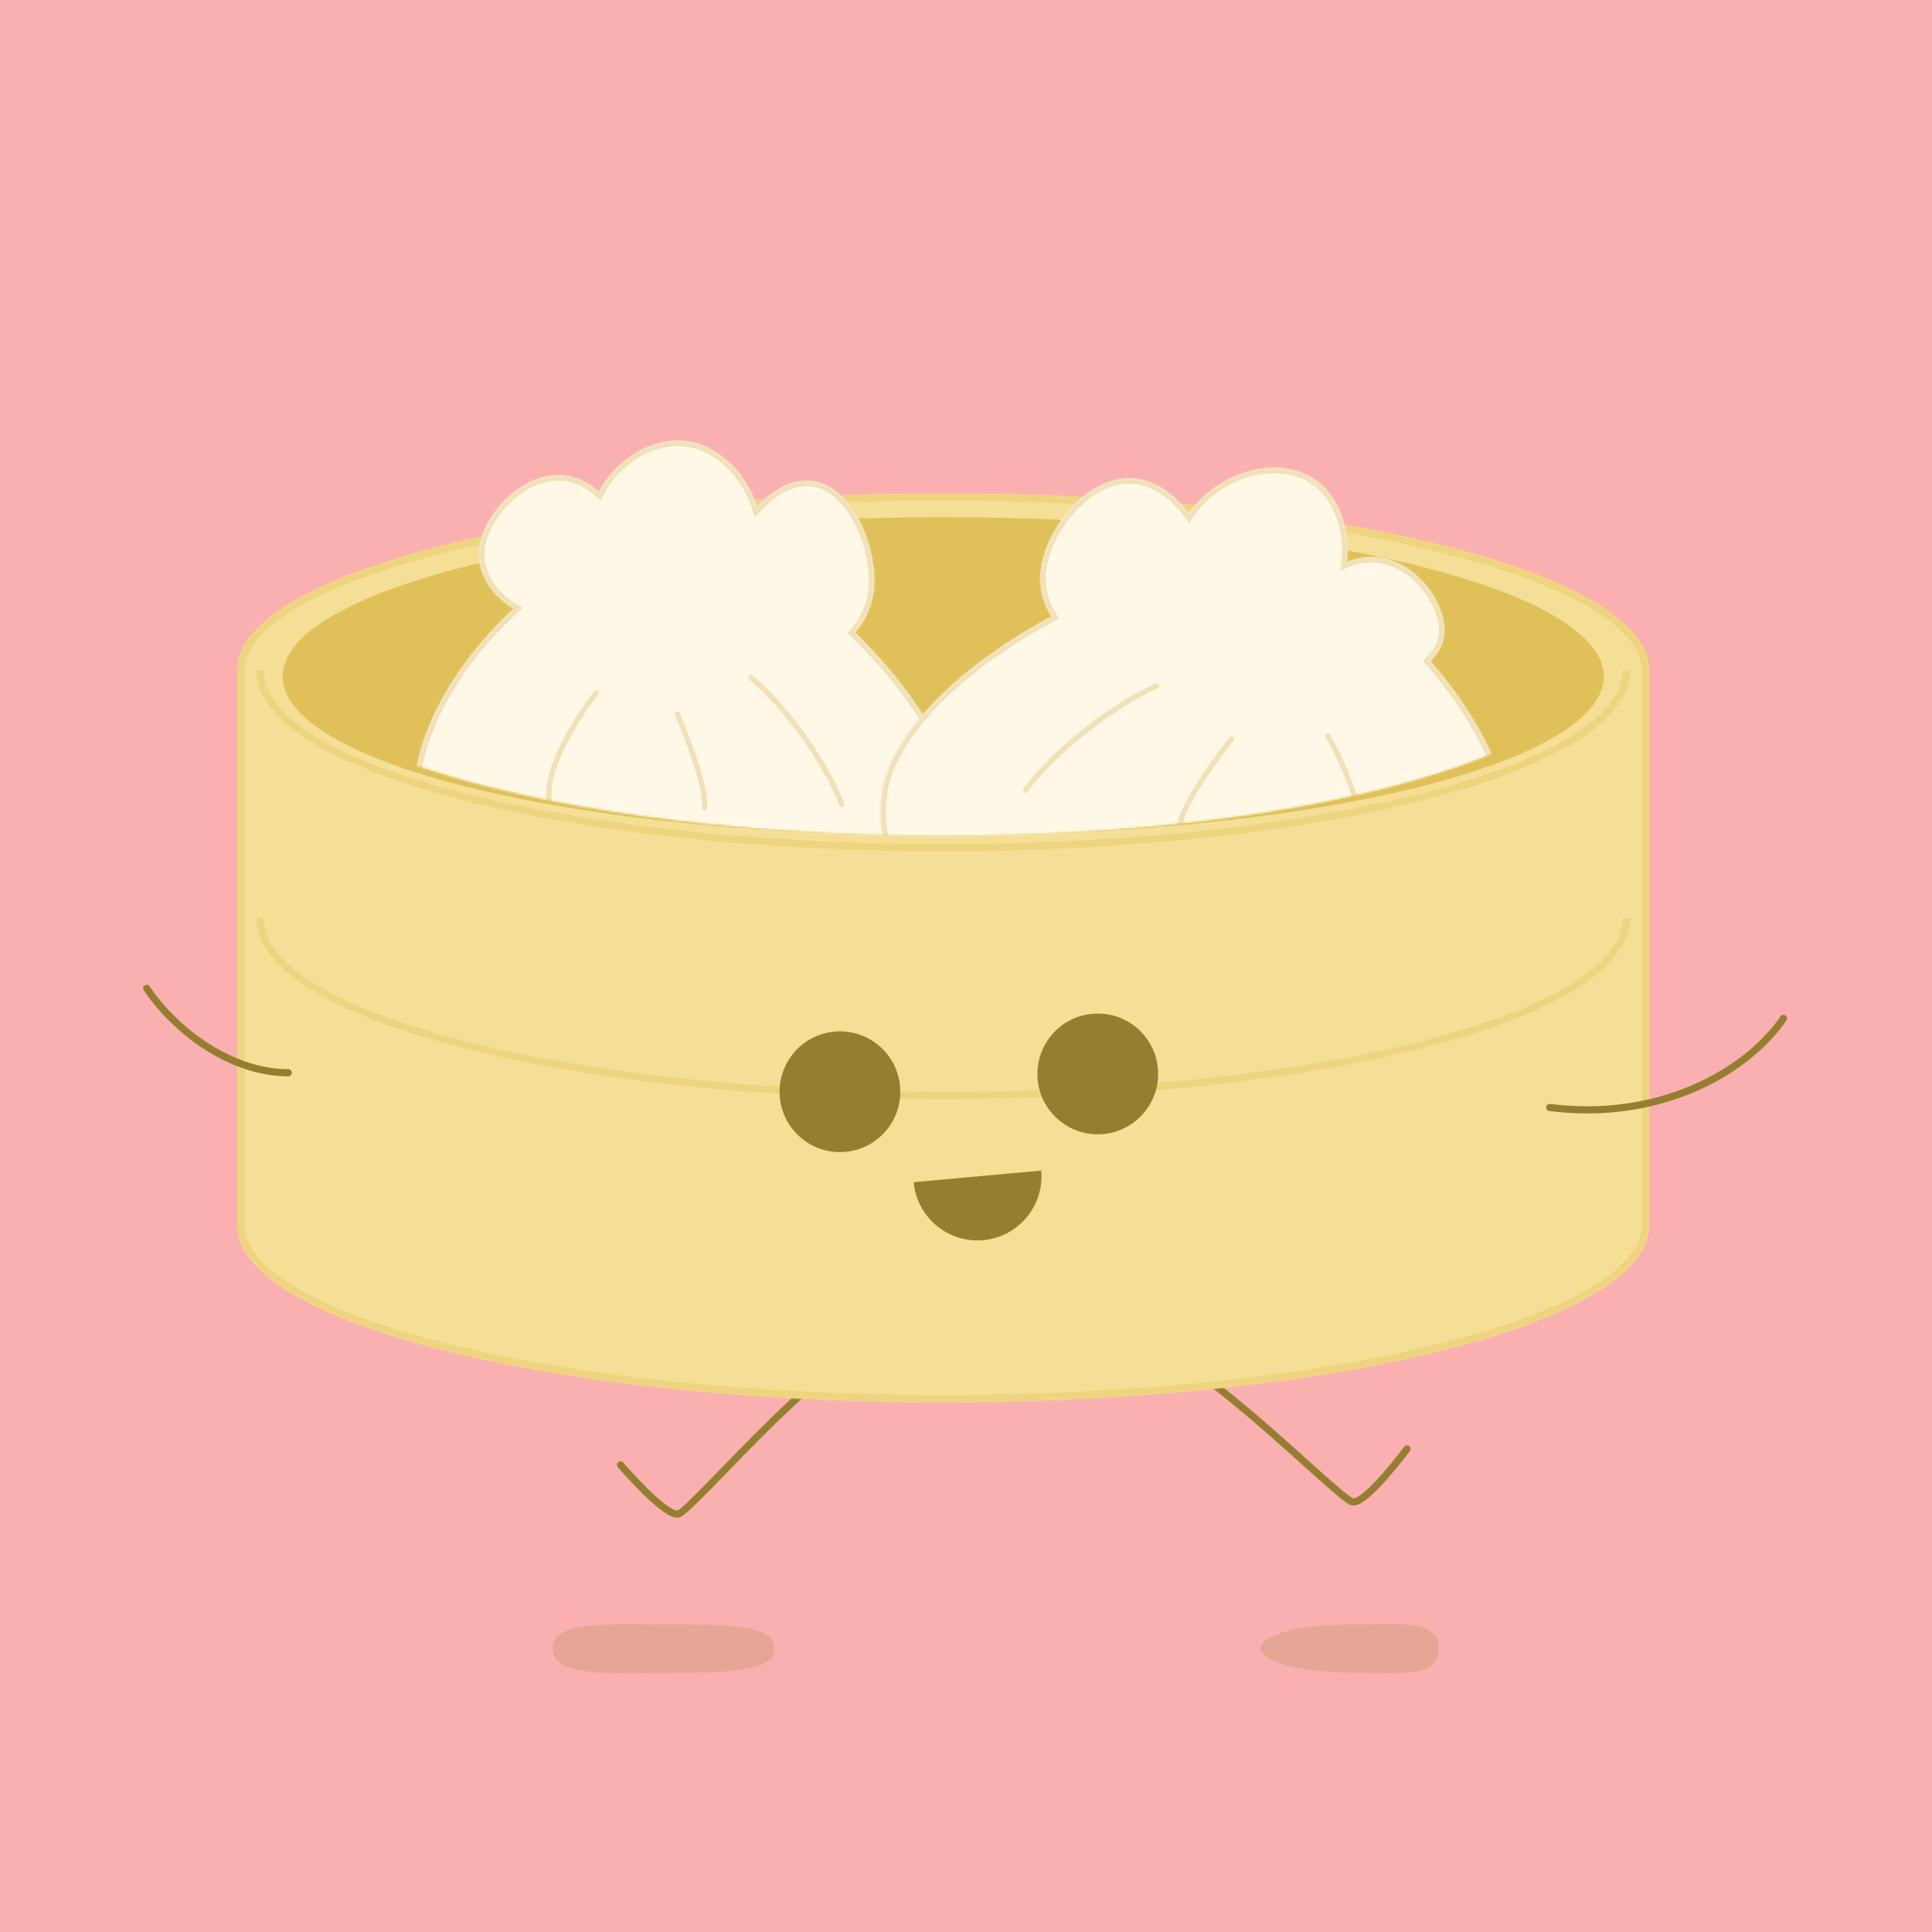<svg width="1080" height="1080" viewBox="0 0 1080 1080" fill="none" xmlns="http://www.w3.org/2000/svg">
<rect width="1080" height="1080" fill="#FAB0B0"/>
<path d="M625.5 747.522C657.416 742.375 748.581 839.134 756.352 839.625C764.122 840.116 786.53 809.981 786.53 809.981" stroke="#967E30" stroke-width="4" stroke-linecap="round"/>
<path d="M503.278 745.585C471.086 742.624 386.723 845.369 379.005 846.388C371.286 847.406 346.876 818.868 346.876 818.868" stroke="#967E30" stroke-width="4" stroke-linecap="round"/>
<mask id="path-3-inside-1_686_5720" fill="white">
<path fill-rule="evenodd" clip-rule="evenodd" d="M921.79 374.863C921.79 374.862 921.79 374.862 921.79 374.862C921.79 320.218 745.156 275.921 527.268 275.921C309.38 275.921 132.747 320.218 132.747 374.862C132.747 374.862 132.747 374.862 132.747 374.863H132.747V684.877C132.747 739.52 309.38 783.818 527.268 783.818C745.156 783.818 921.79 739.52 921.79 684.877V374.917"/>
</mask>
<path fill-rule="evenodd" clip-rule="evenodd" d="M921.79 374.863C921.79 374.862 921.79 374.862 921.79 374.862C921.79 320.218 745.156 275.921 527.268 275.921C309.38 275.921 132.747 320.218 132.747 374.862C132.747 374.862 132.747 374.862 132.747 374.863H132.747V684.877C132.747 739.52 309.38 783.818 527.268 783.818C745.156 783.818 921.79 739.52 921.79 684.877V374.917" fill="#F5DF96"/>
<path d="M923.79 374.917V374.863H919.79V374.917H923.79ZM132.747 374.863V378.863H136.747V374.863H132.747ZM132.747 374.863V370.863H128.747V374.863H132.747ZM925.79 374.863C925.79 374.919 925.788 374.97 925.787 375.012C925.785 375.055 925.783 375.091 925.781 375.119C925.779 375.147 925.778 375.17 925.777 375.184C925.776 375.191 925.776 375.196 925.775 375.2C925.775 375.203 925.775 375.206 925.775 375.205C925.775 375.205 925.775 375.205 925.775 375.205C925.775 375.205 925.775 375.205 925.775 375.205C925.775 375.205 925.775 375.205 925.775 375.205C925.775 375.205 925.775 375.205 925.775 375.205C925.775 375.205 925.775 375.204 925.775 375.204C925.775 375.203 925.775 375.201 925.775 375.2C925.776 375.196 925.776 375.191 925.777 375.183C925.778 375.17 925.78 375.147 925.781 375.119C925.783 375.091 925.785 375.054 925.787 375.011C925.788 374.969 925.79 374.918 925.79 374.862H917.79C917.79 374.805 917.791 374.755 917.792 374.712C917.794 374.67 917.796 374.633 917.798 374.605C917.8 374.577 917.801 374.555 917.802 374.541C917.803 374.534 917.804 374.528 917.804 374.525C917.804 374.522 917.804 374.519 917.804 374.519C917.804 374.519 917.804 374.519 917.804 374.519C917.804 374.519 917.804 374.519 917.804 374.52C917.804 374.52 917.804 374.52 917.804 374.52C917.804 374.52 917.804 374.52 917.804 374.52C917.804 374.52 917.804 374.52 917.804 374.521C917.804 374.522 917.804 374.523 917.804 374.525C917.804 374.528 917.803 374.534 917.802 374.541C917.801 374.555 917.8 374.578 917.798 374.606C917.796 374.634 917.794 374.671 917.792 374.713C917.791 374.756 917.79 374.806 917.79 374.863H925.79ZM925.79 374.862C925.79 358.92 913.001 344.871 892.826 332.909C872.387 320.79 843.077 310.015 807.21 301.02C735.414 283.015 636.441 271.921 527.268 271.921V279.921C635.983 279.921 734.271 290.976 805.264 308.78C840.791 317.69 869.258 328.235 888.746 339.79C908.499 351.502 917.79 363.482 917.79 374.862H925.79ZM527.268 271.921C418.095 271.921 319.122 283.015 247.326 301.02C211.459 310.015 182.149 320.79 161.71 332.909C141.535 344.871 128.747 358.92 128.747 374.862H136.747C136.747 363.482 146.037 351.502 165.79 339.79C185.279 328.235 213.745 317.69 249.272 308.78C320.265 290.976 418.553 279.921 527.268 279.921V271.921ZM128.747 374.862C128.747 374.862 128.747 374.862 128.747 374.862C128.747 374.863 128.747 374.863 128.747 374.863H136.747C136.747 374.863 136.747 374.862 136.747 374.862C136.747 374.862 136.747 374.862 136.747 374.862H128.747ZM132.747 378.863H132.747V370.863H132.747V378.863ZM136.747 684.877V374.863H128.747V684.877H136.747ZM128.747 684.877C128.747 700.819 141.535 714.867 161.71 726.83C182.149 738.949 211.459 749.723 247.326 758.718C319.122 776.724 418.095 787.818 527.268 787.818V779.818C418.553 779.818 320.265 768.763 249.272 750.959C213.745 742.049 185.279 731.504 165.79 719.948C146.037 708.237 136.747 696.257 136.747 684.877H128.747ZM527.268 787.818C636.441 787.818 735.414 776.724 807.21 758.718C843.077 749.723 872.387 738.949 892.826 726.83C913.001 714.867 925.79 700.819 925.79 684.877H917.79C917.79 696.257 908.499 708.237 888.746 719.948C869.258 731.504 840.791 742.049 805.264 750.959C734.271 768.763 635.983 779.818 527.268 779.818V787.818ZM917.79 374.917V684.877H925.79V374.917H917.79Z" fill="#EED47E" mask="url(#path-3-inside-1_686_5720)"/>
<ellipse cx="527.268" cy="378.159" rx="369.272" ry="89.046" fill="#E0C159"/>
<path d="M909.166 374.861C909.166 429.504 738.185 473.802 527.269 473.802C316.353 473.802 145.372 429.504 145.372 374.861" stroke="#EED47E" stroke-width="4"/>
<path d="M909.166 513.378C909.166 568.022 738.185 612.319 527.269 612.319C316.353 612.319 145.372 568.022 145.372 513.378" stroke="#EED47E" stroke-width="4"/>
<mask id="mask0_686_5720" style="mask-type:alpha" maskUnits="userSpaceOnUse" x="123" y="144" width="799" height="324">
<path d="M921.79 331.987C921.79 421.238 731.212 467.206 527.269 467.206C323.325 467.206 123.279 421.238 123.279 331.987C123.279 242.736 323.325 144 527.269 144C731.212 144 921.79 242.736 921.79 331.987Z" fill="#E0C159"/>
</mask>
<g mask="url(#mask0_686_5720)">
<mask id="path-9-inside-2_686_5720" fill="white">
<path fill-rule="evenodd" clip-rule="evenodd" d="M334.823 275.083C342.996 258.964 363.327 243.642 384.456 246.808C403.587 249.674 418.015 266.894 423.177 283.39C432.097 273.742 443.332 267.384 454.526 269.061C477.356 272.482 491.366 308.028 488.187 331.202C486.991 339.917 483.263 347.619 477.863 353.655C513.197 387.936 540.293 432.005 538.224 466.547C534.37 530.896 464.085 552.717 379.444 545.228C294.803 537.74 227.859 503.778 231.713 439.429C233.706 406.155 256.75 368.298 287.291 340.269C274.197 332.539 266.276 319.366 268.138 305.792C270.757 286.708 293.306 262.541 316.553 266.024C323.437 267.055 329.611 270.396 334.823 275.083Z"/>
</mask>
<path fill-rule="evenodd" clip-rule="evenodd" d="M334.823 275.083C342.996 258.964 363.327 243.642 384.456 246.808C403.587 249.674 418.015 266.894 423.177 283.39C432.097 273.742 443.332 267.384 454.526 269.061C477.356 272.482 491.366 308.028 488.187 331.202C486.991 339.917 483.263 347.619 477.863 353.655C513.197 387.936 540.293 432.005 538.224 466.547C534.37 530.896 464.085 552.717 379.444 545.228C294.803 537.74 227.859 503.778 231.713 439.429C233.706 406.155 256.75 368.298 287.291 340.269C274.197 332.539 266.276 319.366 268.138 305.792C270.757 286.708 293.306 262.541 316.553 266.024C323.437 267.055 329.611 270.396 334.823 275.083Z" fill="#FFF8E6"/>
<path d="M334.823 275.083L337.496 276.471L335.745 279.924L332.839 277.311L334.823 275.083ZM423.177 283.39L425.384 285.448L421.879 289.238L420.321 284.259L423.177 283.39ZM477.863 353.655L475.795 355.804L473.706 353.777L475.624 351.633L477.863 353.655ZM538.224 466.547L535.235 466.332L538.224 466.547ZM379.444 545.228L379.672 542.235L379.444 545.228ZM231.713 439.429L234.703 439.644L231.713 439.429ZM287.291 340.269L288.786 337.683L292.307 339.762L289.326 342.497L287.291 340.269ZM332.151 273.695C336.492 265.132 343.999 256.876 353.179 251.156C362.371 245.428 373.44 242.124 384.863 243.836L384.048 249.78C374.343 248.326 364.682 251.1 356.382 256.272C348.072 261.451 341.327 268.915 337.496 276.471L332.151 273.695ZM384.863 243.836C405.504 246.928 420.648 265.313 426.033 282.52L420.321 284.259C415.381 268.475 401.67 252.42 384.048 249.78L384.863 243.836ZM420.97 281.332C430.168 271.383 442.313 264.198 454.934 266.089L454.118 272.034C444.352 270.57 434.026 276.1 425.384 285.448L420.97 281.332ZM454.934 266.089C467.803 268.017 477.659 278.852 483.796 291.428C489.976 304.092 492.837 319.376 491.154 331.646L485.22 330.757C486.716 319.853 484.161 305.778 478.423 294.02C472.643 282.174 464.079 273.526 454.118 272.034L454.934 266.089ZM491.154 331.646C489.875 340.965 485.885 349.212 480.102 355.678L475.624 351.633C480.641 346.025 484.107 338.868 485.22 330.757L491.154 331.646ZM479.931 351.507C497.773 368.816 513.578 388.636 524.68 408.56C535.755 428.438 542.296 448.686 541.214 466.763L535.235 466.332C536.221 449.866 530.249 430.809 519.46 411.446C508.697 392.13 493.287 372.775 475.795 355.804L479.931 351.507ZM541.214 466.763C539.206 500.273 519.788 522.669 490.356 535.583C461.084 548.425 421.788 551.988 379.216 548.222L379.672 542.235C421.741 545.957 459.907 542.354 487.902 530.071C515.736 517.859 533.388 497.171 535.235 466.332L541.214 466.763ZM379.216 548.222C336.64 544.455 298.195 534.012 270.784 516.166C243.243 498.236 226.718 472.705 228.724 439.213L234.703 439.644C232.855 470.501 247.874 494.125 274.002 511.136C300.259 528.23 337.608 538.513 379.672 542.235L379.216 548.222ZM228.724 439.213C230.781 404.865 254.417 366.343 285.255 338.04L289.326 342.497C259.082 370.254 236.631 407.445 234.703 439.644L228.724 439.213ZM285.795 342.854C271.932 334.671 263.102 320.427 265.171 305.348L271.105 306.237C269.449 318.304 276.462 330.408 288.786 337.683L285.795 342.854ZM265.171 305.348C266.598 294.948 273.339 283.537 282.594 275.199C291.863 266.848 304.162 261.134 316.961 263.052L316.145 268.996C305.696 267.431 295.098 272.059 286.625 279.692C278.14 287.337 272.297 297.552 271.105 306.237L265.171 305.348ZM316.961 263.052C324.542 264.188 331.245 267.854 336.807 272.856L332.839 277.311C327.977 272.938 322.333 269.923 316.145 268.996L316.961 263.052Z" fill="#F0E1B9" mask="url(#path-9-inside-2_686_5720)"/>
<path d="M419.692 378.694C437.837 393.629 461.18 424.891 470.542 449.615" stroke="#F0E1B9" stroke-width="3" stroke-linecap="round" stroke-linejoin="round"/>
<path d="M333.32 387.319C323.572 399.576 304.652 428.723 306.961 447.254" stroke="#F0E1B9" stroke-width="3" stroke-linecap="round" stroke-linejoin="round"/>
<path d="M378.619 399.194C384.266 412.257 395.203 440.993 393.769 451.44" stroke="#F0E1B9" stroke-width="3" stroke-linecap="round" stroke-linejoin="round"/>
<mask id="path-14-inside-3_686_5720" fill="white">
<path fill-rule="evenodd" clip-rule="evenodd" d="M752.832 314.236C752.949 313.278 753.037 312.306 753.1 311.323C754.33 291.937 745.521 263.789 715.383 261.702C693.928 260.215 674.484 272.824 664.617 287.206C656.719 276.469 645.854 268.417 633.429 267.556C606.837 265.714 583.168 297.513 581.674 321.053C581.135 329.56 583.447 337.68 587.875 344.669C539.614 370.382 498.357 408.062 493.046 442.951C483.269 507.183 558.029 544.704 655.479 556.644C752.929 568.585 836.166 550.424 845.944 486.192C851.311 450.934 830.962 405.179 799.461 369.597C804.084 365.216 806.962 359.769 807.345 353.722C808.38 337.42 791.512 313.095 768.902 311.528C763.29 311.14 757.853 312.189 752.832 314.236Z"/>
</mask>
<path fill-rule="evenodd" clip-rule="evenodd" d="M752.832 314.236C752.949 313.278 753.037 312.306 753.1 311.323C754.33 291.937 745.521 263.789 715.383 261.702C693.928 260.215 674.484 272.824 664.617 287.206C656.719 276.469 645.854 268.417 633.429 267.556C606.837 265.714 583.168 297.513 581.674 321.053C581.135 329.56 583.447 337.68 587.875 344.669C539.614 370.382 498.357 408.062 493.046 442.951C483.269 507.183 558.029 544.704 655.479 556.644C752.929 568.585 836.166 550.424 845.944 486.192C851.311 450.934 830.962 405.179 799.461 369.597C804.084 365.216 806.962 359.769 807.345 353.722C808.38 337.42 791.512 313.095 768.902 311.528C763.29 311.14 757.853 312.189 752.832 314.236Z" fill="#FFF8E6"/>
<path d="M752.832 314.236L749.855 313.857L749.237 318.95L753.977 317.017L752.832 314.236ZM664.617 287.206L662.205 288.976L664.712 292.384L667.092 288.915L664.617 287.206ZM587.875 344.669L589.297 347.32L592.138 345.806L590.405 343.072L587.875 344.669ZM493.046 442.951L490.082 442.483L493.046 442.951ZM655.479 556.644L655.132 559.623L655.479 556.644ZM845.944 486.192L848.908 486.66L845.944 486.192ZM799.461 369.597L797.392 367.412L795.293 369.402L797.221 371.58L799.461 369.597ZM755.809 314.615C755.933 313.597 756.027 312.568 756.093 311.53L750.107 311.116C750.048 312.044 749.964 312.958 749.855 313.857L755.809 314.615ZM756.093 311.53C756.737 301.375 754.772 288.853 748.575 278.495C742.297 268.001 731.71 259.825 715.573 258.708L715.193 264.696C729.194 265.665 738.08 272.607 743.434 281.556C748.868 290.64 750.693 301.884 750.107 311.116L756.093 311.53ZM715.573 258.708C692.853 257.134 672.477 270.433 662.142 285.498L667.092 288.915C676.491 275.214 695.004 263.297 715.193 264.696L715.573 258.708ZM667.028 285.436C658.83 274.291 647.246 265.506 633.619 264.562L633.24 270.55C644.463 271.327 654.608 278.647 662.205 288.976L667.028 285.436ZM633.619 264.562C619.04 263.552 605.647 271.754 595.889 282.79C586.118 293.839 579.479 308.28 578.681 320.846L584.667 321.261C585.363 310.286 591.305 297.057 600.39 286.782C609.488 276.494 621.226 269.718 633.24 270.55L633.619 264.562ZM578.681 320.846C578.099 330.032 580.601 338.778 585.346 346.266L590.405 343.072C586.293 336.582 584.171 329.088 584.667 321.261L578.681 320.846ZM586.454 342.018C562.122 354.982 539.489 370.995 522.23 388.239C505.026 405.427 492.876 424.124 490.082 442.483L496.011 443.42C498.528 426.888 509.662 409.301 526.479 392.499C543.241 375.753 565.367 360.069 589.297 347.32L586.454 342.018ZM490.082 442.483C484.956 476.153 502.161 502.625 532.452 521.935C562.64 541.181 606.198 553.627 655.132 559.623L655.827 553.665C607.311 547.72 564.763 535.436 535.653 516.878C506.645 498.386 491.359 473.982 496.011 443.42L490.082 442.483ZM655.132 559.623C704.074 565.62 749.734 564.103 784.526 552.839C819.392 541.551 843.792 520.272 848.908 486.66L842.979 485.723C838.318 516.343 816.211 536.261 782.651 547.127C749.018 558.016 704.335 559.609 655.827 553.665L655.132 559.623ZM848.908 486.66C851.7 468.318 847.782 447.493 839.299 426.886C830.804 406.25 817.651 385.632 801.7 367.614L797.221 371.58C812.771 389.144 825.543 409.194 833.756 429.145C841.981 449.126 845.554 468.808 842.979 485.723L848.908 486.66ZM801.529 371.782C806.601 366.975 809.899 360.854 810.338 353.93L804.353 353.515C804.025 358.684 801.566 363.457 797.392 367.412L801.529 371.782ZM810.338 353.93C810.918 344.789 806.534 333.898 799.291 325.187C792.006 316.426 781.432 309.389 769.092 308.535L768.712 314.522C778.982 315.234 788.147 321.143 794.69 329.011C801.275 336.93 804.807 346.354 804.353 353.515L810.338 353.93ZM769.092 308.535C762.968 308.11 757.074 309.259 751.687 311.456L753.977 317.017C758.631 315.119 763.613 314.169 768.712 314.522L769.092 308.535Z" fill="#F0E1B9" mask="url(#path-14-inside-3_686_5720)"/>
<path d="M646.519 383.504C622.7 394.068 589.407 419.519 573.378 441.725" stroke="#F0E1B9" stroke-width="3" stroke-linecap="round" stroke-linejoin="round"/>
<path d="M742.387 411.704C750.728 425.996 765.739 459.008 759.053 476.725" stroke="#F0E1B9" stroke-width="3" stroke-linecap="round" stroke-linejoin="round"/>
<path d="M688.506 413.061C679.243 424.632 660.55 450.429 659.876 461.041" stroke="#F0E1B9" stroke-width="3" stroke-linecap="round" stroke-linejoin="round"/>
</g>
<circle cx="469.536" cy="610.286" r="33.746" transform="rotate(-5.208 469.536 610.286)" fill="#967E30"/>
<circle cx="613.669" cy="600.334" r="33.746" transform="rotate(-5.208 613.669 600.334)" fill="#967E30"/>
<path d="M510.742 660.851C511.169 665.532 512.514 670.084 514.699 674.246C516.885 678.408 519.869 682.099 523.481 685.107C527.093 688.116 531.263 690.384 535.751 691.781C540.24 693.179 544.96 693.678 549.641 693.252C554.323 692.825 558.875 691.48 563.037 689.295C567.199 687.109 570.889 684.125 573.898 680.512C576.907 676.9 579.174 672.731 580.572 668.242C581.969 663.754 582.469 659.034 582.042 654.353L546.392 657.602L510.742 660.851Z" fill="#967E30"/>
<path d="M82 552.503C98.949 577.425 129.907 599.676 161.12 599.676" stroke="#967E30" stroke-width="4" stroke-linecap="round"/>
<path d="M997.006 569.302C974.42 601.636 924.658 626.657 866.291 619.072" stroke="#967E30" stroke-width="4" stroke-linecap="round"/>
<path opacity="0.2" d="M432.867 921.603C432.874 929.05 426.518 934.982 384.726 935.019C342.935 935.057 309.059 938.458 309.044 921.603C309.029 904.747 342.91 908.088 384.702 908.051C426.494 908.013 432.86 914.156 432.867 921.603Z" fill="#967E30"/>
<path opacity="0.2" d="M704.616 921.456C704.61 928.904 726.935 934.961 754.482 934.985C782.029 935.01 804.358 938.401 804.373 921.546C804.388 904.69 782.054 908.041 754.507 908.017C726.96 907.992 704.623 914.009 704.616 921.456Z" fill="#967E30"/>
</svg>
